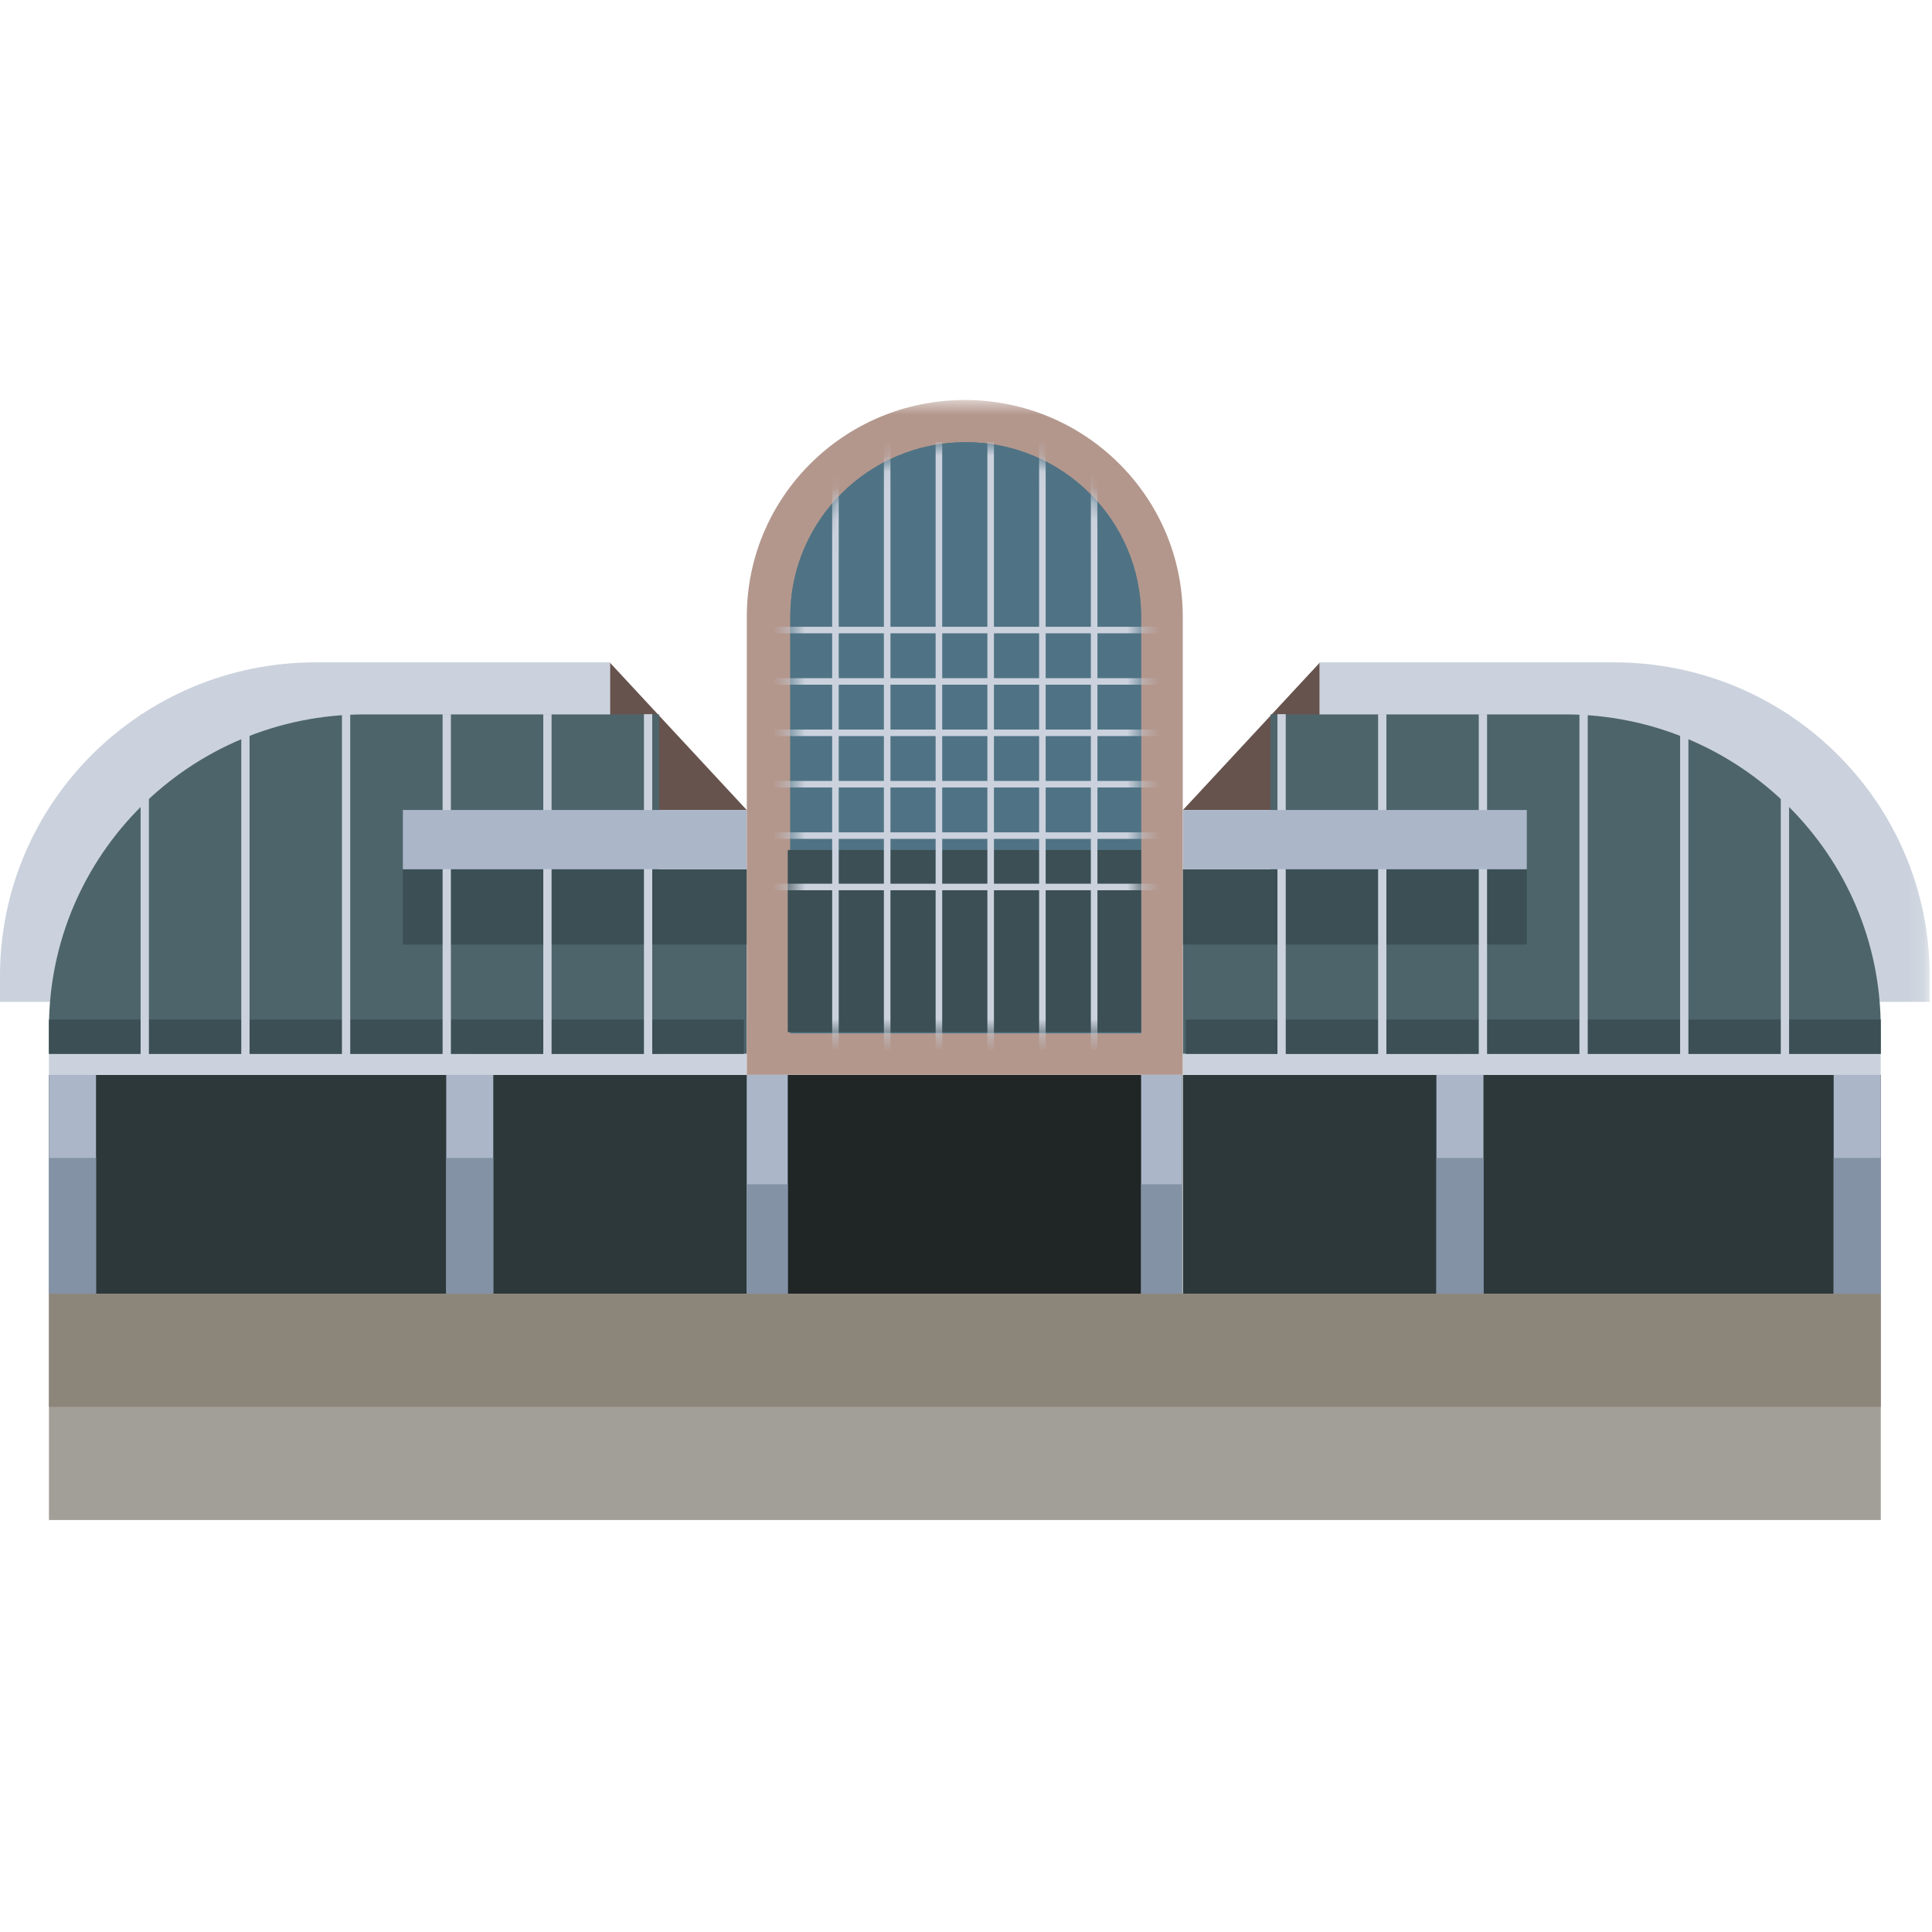 <?xml version="1.0" encoding="UTF-8"?>
<svg width="120px" height="120px" viewBox="0 0 120 120" version="1.1" xmlns="http://www.w3.org/2000/svg" xmlns:xlink="http://www.w3.org/1999/xlink">
    <!-- Generator: Sketch 51.1 (57501) - http://www.bohemiancoding.com/sketch -->
    <title>Headquarters1</title>
    <desc>Created with Sketch.</desc>
    <defs>
        <polygon id="path-1" points="0 70.155 119.855 70.155 119.855 0.589 0 0.589"></polygon>
        <path d="M0.576,11.499 L0.576,37.387 L22.363,37.387 L22.363,11.499 C22.363,5.53 17.481,0.673 11.47,0.673 C5.459,0.673 0.576,5.53 0.576,11.499 Z" id="path-3"></path>
    </defs>
    <g id="Headquarters1" stroke="none" stroke-width="1" fill="none" fill-rule="evenodd">
        <g id="Page-1" transform="translate(0, 24)">
            <polygon id="Fill-1" fill="#202526" points="46.386 56.359 73.42 56.359 73.42 42.76 46.386 42.76"></polygon>
            <polygon id="Fill-2" fill="#2C383A" points="3.039 56.359 46.386 56.359 46.386 42.76 3.039 42.76"></polygon>
            <polygon id="Fill-3" fill="#66534D" points="37.873 17.147 46.386 26.317 37.846 26.317"></polygon>
            <g id="Group-47" transform="translate(0, 0.256)">
                <path d="M37.9,37.97 L0,37.97 L0,36.355 C0,25.601 8.778,16.884 19.606,16.884 L37.9,16.884 L37.9,37.97 Z" id="Fill-4" fill="#CBD2DD"></path>
                <path d="M40.939,41.203 L3.04,41.203 L3.04,39.588 C3.04,28.834 11.817,20.117 22.645,20.117 L40.939,20.117 L40.939,41.203 Z" id="Fill-6" fill="#4D646B"></path>
                <mask id="mask-2" fill="white">
                    <use xlink:href="#path-1"></use>
                </mask>
                <g id="Clip-9"></g>
                <polygon id="Fill-8" fill="#4D646B" mask="url(#mask-2)" points="29.177 41.203 46.386 41.203 46.386 29.735 29.177 29.735"></polygon>
                <polygon id="Fill-10" fill="#CBD2DD" mask="url(#mask-2)" points="3.039 42.504 46.386 42.504 46.386 41.203 3.039 41.203"></polygon>
                <polygon id="Fill-11" fill="#3B4F54" mask="url(#mask-2)" points="3.039 41.203 46.203 41.203 46.203 39.07 3.039 39.07"></polygon>
                <polygon id="Fill-12" fill="#3B4F54" mask="url(#mask-2)" points="25.023 34.41 46.386 34.41 46.386 29.735 25.023 29.735"></polygon>
                <polygon id="Fill-13" fill="#CBD2DD" mask="url(#mask-2)" points="8.733 41.854 9.248 41.854 9.248 20.101 8.733 20.101"></polygon>
                <polygon id="Fill-14" fill="#CBD2DD" mask="url(#mask-2)" points="14.986 41.854 15.5 41.854 15.5 20.101 14.986 20.101"></polygon>
                <polygon id="Fill-15" fill="#CBD2DD" mask="url(#mask-2)" points="21.239 41.854 21.754 41.854 21.754 20.101 21.239 20.101"></polygon>
                <polygon id="Fill-16" fill="#CBD2DD" mask="url(#mask-2)" points="27.491 41.854 28.006 41.854 28.006 20.101 27.491 20.101"></polygon>
                <polygon id="Fill-17" fill="#CBD2DD" mask="url(#mask-2)" points="33.744 41.854 34.259 41.854 34.259 20.101 33.744 20.101"></polygon>
                <polygon id="Fill-18" fill="#CBD2DD" mask="url(#mask-2)" points="39.997 41.854 40.512 41.854 40.512 20.101 39.997 20.101"></polygon>
                <polygon id="Fill-19" fill="#ABB7C9" mask="url(#mask-2)" points="25.023 29.735 46.386 29.735 46.386 26.054 25.023 26.054"></polygon>
                <polygon id="Fill-20" fill="#ABB7C9" mask="url(#mask-2)" points="3.039 56.103 5.963 56.103 5.963 42.504 3.039 42.504"></polygon>
                <polygon id="Fill-21" fill="#ABB7C9" mask="url(#mask-2)" points="27.716 56.103 30.638 56.103 30.638 42.504 27.716 42.504"></polygon>
                <polygon id="Fill-22" fill="#8492A5" mask="url(#mask-2)" points="3.039 56.103 5.963 56.103 5.963 47.665 3.039 47.665"></polygon>
                <polygon id="Fill-23" fill="#8492A5" mask="url(#mask-2)" points="27.716 56.103 30.638 56.103 30.638 47.665 27.716 47.665"></polygon>
                <polygon id="Fill-24" fill="#2C383A" mask="url(#mask-2)" points="73.47 56.103 116.816 56.103 116.816 42.504 73.47 42.504"></polygon>
                <polygon id="Fill-25" fill="#66534D" mask="url(#mask-2)" points="81.982 16.891 73.47 26.061 82.009 26.061"></polygon>
                <path d="M81.956,37.97 L119.855,37.97 L119.855,36.355 C119.855,25.601 111.077,16.884 100.249,16.884 L81.956,16.884 L81.956,37.97 Z" id="Fill-26" fill="#CBD2DD" mask="url(#mask-2)"></path>
                <path d="M78.916,41.203 L116.816,41.203 L116.816,39.588 C116.816,28.834 108.038,20.117 97.211,20.117 L78.916,20.117 L78.916,41.203 Z" id="Fill-27" fill="#4D646B" mask="url(#mask-2)"></path>
                <polygon id="Fill-28" fill="#4D646B" mask="url(#mask-2)" points="73.47 41.203 90.678 41.203 90.678 29.735 73.47 29.735"></polygon>
                <polygon id="Fill-29" fill="#CBD2DD" mask="url(#mask-2)" points="73.47 42.504 116.816 42.504 116.816 41.203 73.47 41.203"></polygon>
                <polygon id="Fill-30" fill="#3B4F54" mask="url(#mask-2)" points="73.652 41.203 116.816 41.203 116.816 39.07 73.652 39.07"></polygon>
                <polygon id="Fill-31" fill="#3B4F54" mask="url(#mask-2)" points="73.47 34.41 94.832 34.41 94.832 29.735 73.47 29.735"></polygon>
                <polygon id="Fill-32" fill="#CBD2DD" mask="url(#mask-2)" points="110.608 41.854 111.123 41.854 111.123 20.101 110.608 20.101"></polygon>
                <polygon id="Fill-33" fill="#CBD2DD" mask="url(#mask-2)" points="104.355 41.854 104.87 41.854 104.87 20.101 104.355 20.101"></polygon>
                <polygon id="Fill-34" fill="#CBD2DD" mask="url(#mask-2)" points="98.102 41.854 98.617 41.854 98.617 20.101 98.102 20.101"></polygon>
                <polygon id="Fill-35" fill="#CBD2DD" mask="url(#mask-2)" points="91.849 41.854 92.364 41.854 92.364 20.101 91.849 20.101"></polygon>
                <polygon id="Fill-36" fill="#CBD2DD" mask="url(#mask-2)" points="85.597 41.854 86.111 41.854 86.111 20.101 85.597 20.101"></polygon>
                <polygon id="Fill-37" fill="#CBD2DD" mask="url(#mask-2)" points="79.344 41.854 79.859 41.854 79.859 20.101 79.344 20.101"></polygon>
                <polygon id="Fill-38" fill="#ABB7C9" mask="url(#mask-2)" points="73.47 29.735 94.832 29.735 94.832 26.054 73.47 26.054"></polygon>
                <polygon id="Fill-39" fill="#ABB7C9" mask="url(#mask-2)" points="113.893 56.103 116.816 56.103 116.816 42.504 113.893 42.504"></polygon>
                <polygon id="Fill-40" fill="#ABB7C9" mask="url(#mask-2)" points="89.217 56.103 92.14 56.103 92.14 42.504 89.217 42.504"></polygon>
                <polygon id="Fill-41" fill="#8492A5" mask="url(#mask-2)" points="113.893 56.103 116.816 56.103 116.816 47.665 113.893 47.665"></polygon>
                <polygon id="Fill-42" fill="#8492A5" mask="url(#mask-2)" points="89.217 56.103 92.14 56.103 92.14 47.665 89.217 47.665"></polygon>
                <path d="M73.463,42.504 L46.386,42.504 L46.386,14.035 C46.386,6.609 52.447,0.589 59.925,0.589 C67.402,0.589 73.463,6.609 73.463,14.035 L73.463,42.504 Z" id="Fill-43" fill="#B3978D" mask="url(#mask-2)"></path>
                <path d="M49.087,39.923 L49.087,14.036 C49.087,8.066 53.969,3.209 59.981,3.209 C65.991,3.209 70.875,8.066 70.875,14.036 L70.875,39.923 L49.087,39.923 Z" id="Fill-44" fill="#4F7384" mask="url(#mask-2)"></path>
                <path d="M49.087,39.923 L49.087,14.036 C49.087,8.066 53.969,3.209 59.981,3.209 C65.991,3.209 70.875,8.066 70.875,14.036 L70.875,39.923 L49.087,39.923 Z" id="Fill-45" fill="#4F7384" mask="url(#mask-2)"></path>
                <polygon id="Fill-46" fill="#3B4F54" mask="url(#mask-2)" points="48.929 39.854 70.876 39.854 70.876 28.539 48.929 28.539"></polygon>
            </g>
            <g id="Group-61" transform="translate(48.511, 2.792)">
                <mask id="mask-4" fill="white">
                    <use xlink:href="#path-3"></use>
                </mask>
                <g id="Clip-49"></g>
                <polygon id="Fill-48" fill="#CBD2DD" mask="url(#mask-4)" points="3.176 39.968 3.584 39.968 3.584 0.674 3.176 0.674"></polygon>
                <polygon id="Fill-50" fill="#CBD2DD" mask="url(#mask-4)" points="6.389 39.968 6.797 39.968 6.797 0.674 6.389 0.674"></polygon>
                <polygon id="Fill-51" fill="#CBD2DD" mask="url(#mask-4)" points="9.603 39.968 10.011 39.968 10.011 0.674 9.603 0.674"></polygon>
                <polygon id="Fill-52" fill="#CBD2DD" mask="url(#mask-4)" points="12.817 39.968 13.225 39.968 13.225 0.674 12.817 0.674"></polygon>
                <polygon id="Fill-53" fill="#CBD2DD" mask="url(#mask-4)" points="16.03 39.968 16.437 39.968 16.437 0.674 16.03 0.674"></polygon>
                <polygon id="Fill-54" fill="#CBD2DD" mask="url(#mask-4)" points="19.244 39.968 19.652 39.968 19.652 0.674 19.244 0.674"></polygon>
                <polygon id="Fill-55" fill="#CBD2DD" mask="url(#mask-4)" points="-8.369 28.503 31.197 28.503 31.197 28.097 -8.369 28.097"></polygon>
                <polygon id="Fill-56" fill="#CBD2DD" mask="url(#mask-4)" points="-8.369 25.311 31.197 25.311 31.197 24.906 -8.369 24.906"></polygon>
                <polygon id="Fill-57" fill="#CBD2DD" mask="url(#mask-4)" points="-8.369 22.119 31.197 22.119 31.197 21.714 -8.369 21.714"></polygon>
                <polygon id="Fill-58" fill="#CBD2DD" mask="url(#mask-4)" points="-8.369 18.927 31.197 18.927 31.197 18.522 -8.369 18.522"></polygon>
                <polygon id="Fill-59" fill="#CBD2DD" mask="url(#mask-4)" points="-8.369 15.736 31.197 15.736 31.197 15.331 -8.369 15.331"></polygon>
                <polygon id="Fill-60" fill="#CBD2DD" mask="url(#mask-4)" points="-8.369 12.544 31.197 12.544 31.197 12.139 -8.369 12.139"></polygon>
            </g>
            <g id="Group-69" transform="translate(2.553, 42.518)">
                <polygon id="Fill-62" fill="#ABB7C9" points="43.832 13.841 46.376 13.841 46.376 0.242 43.832 0.242"></polygon>
                <polygon id="Fill-64" fill="#ABB7C9" points="68.323 13.841 70.867 13.841 70.867 0.242 68.323 0.242"></polygon>
                <polygon id="Fill-65" fill="#8492A5" points="43.832 13.841 46.376 13.841 46.376 7.042 43.832 7.042"></polygon>
                <polygon id="Fill-66" fill="#8492A5" points="68.323 13.841 70.867 13.841 70.867 7.042 68.323 7.042"></polygon>
                <polygon id="Fill-67" fill="#A29F99" points="0.487 27.893 114.266 27.893 114.266 13.841 0.487 13.841"></polygon>
                <polygon id="Fill-68" fill="#8C8579" points="0.487 20.866 114.266 20.866 114.266 13.84 0.487 13.84"></polygon>
            </g>
        </g>
    </g>
</svg>